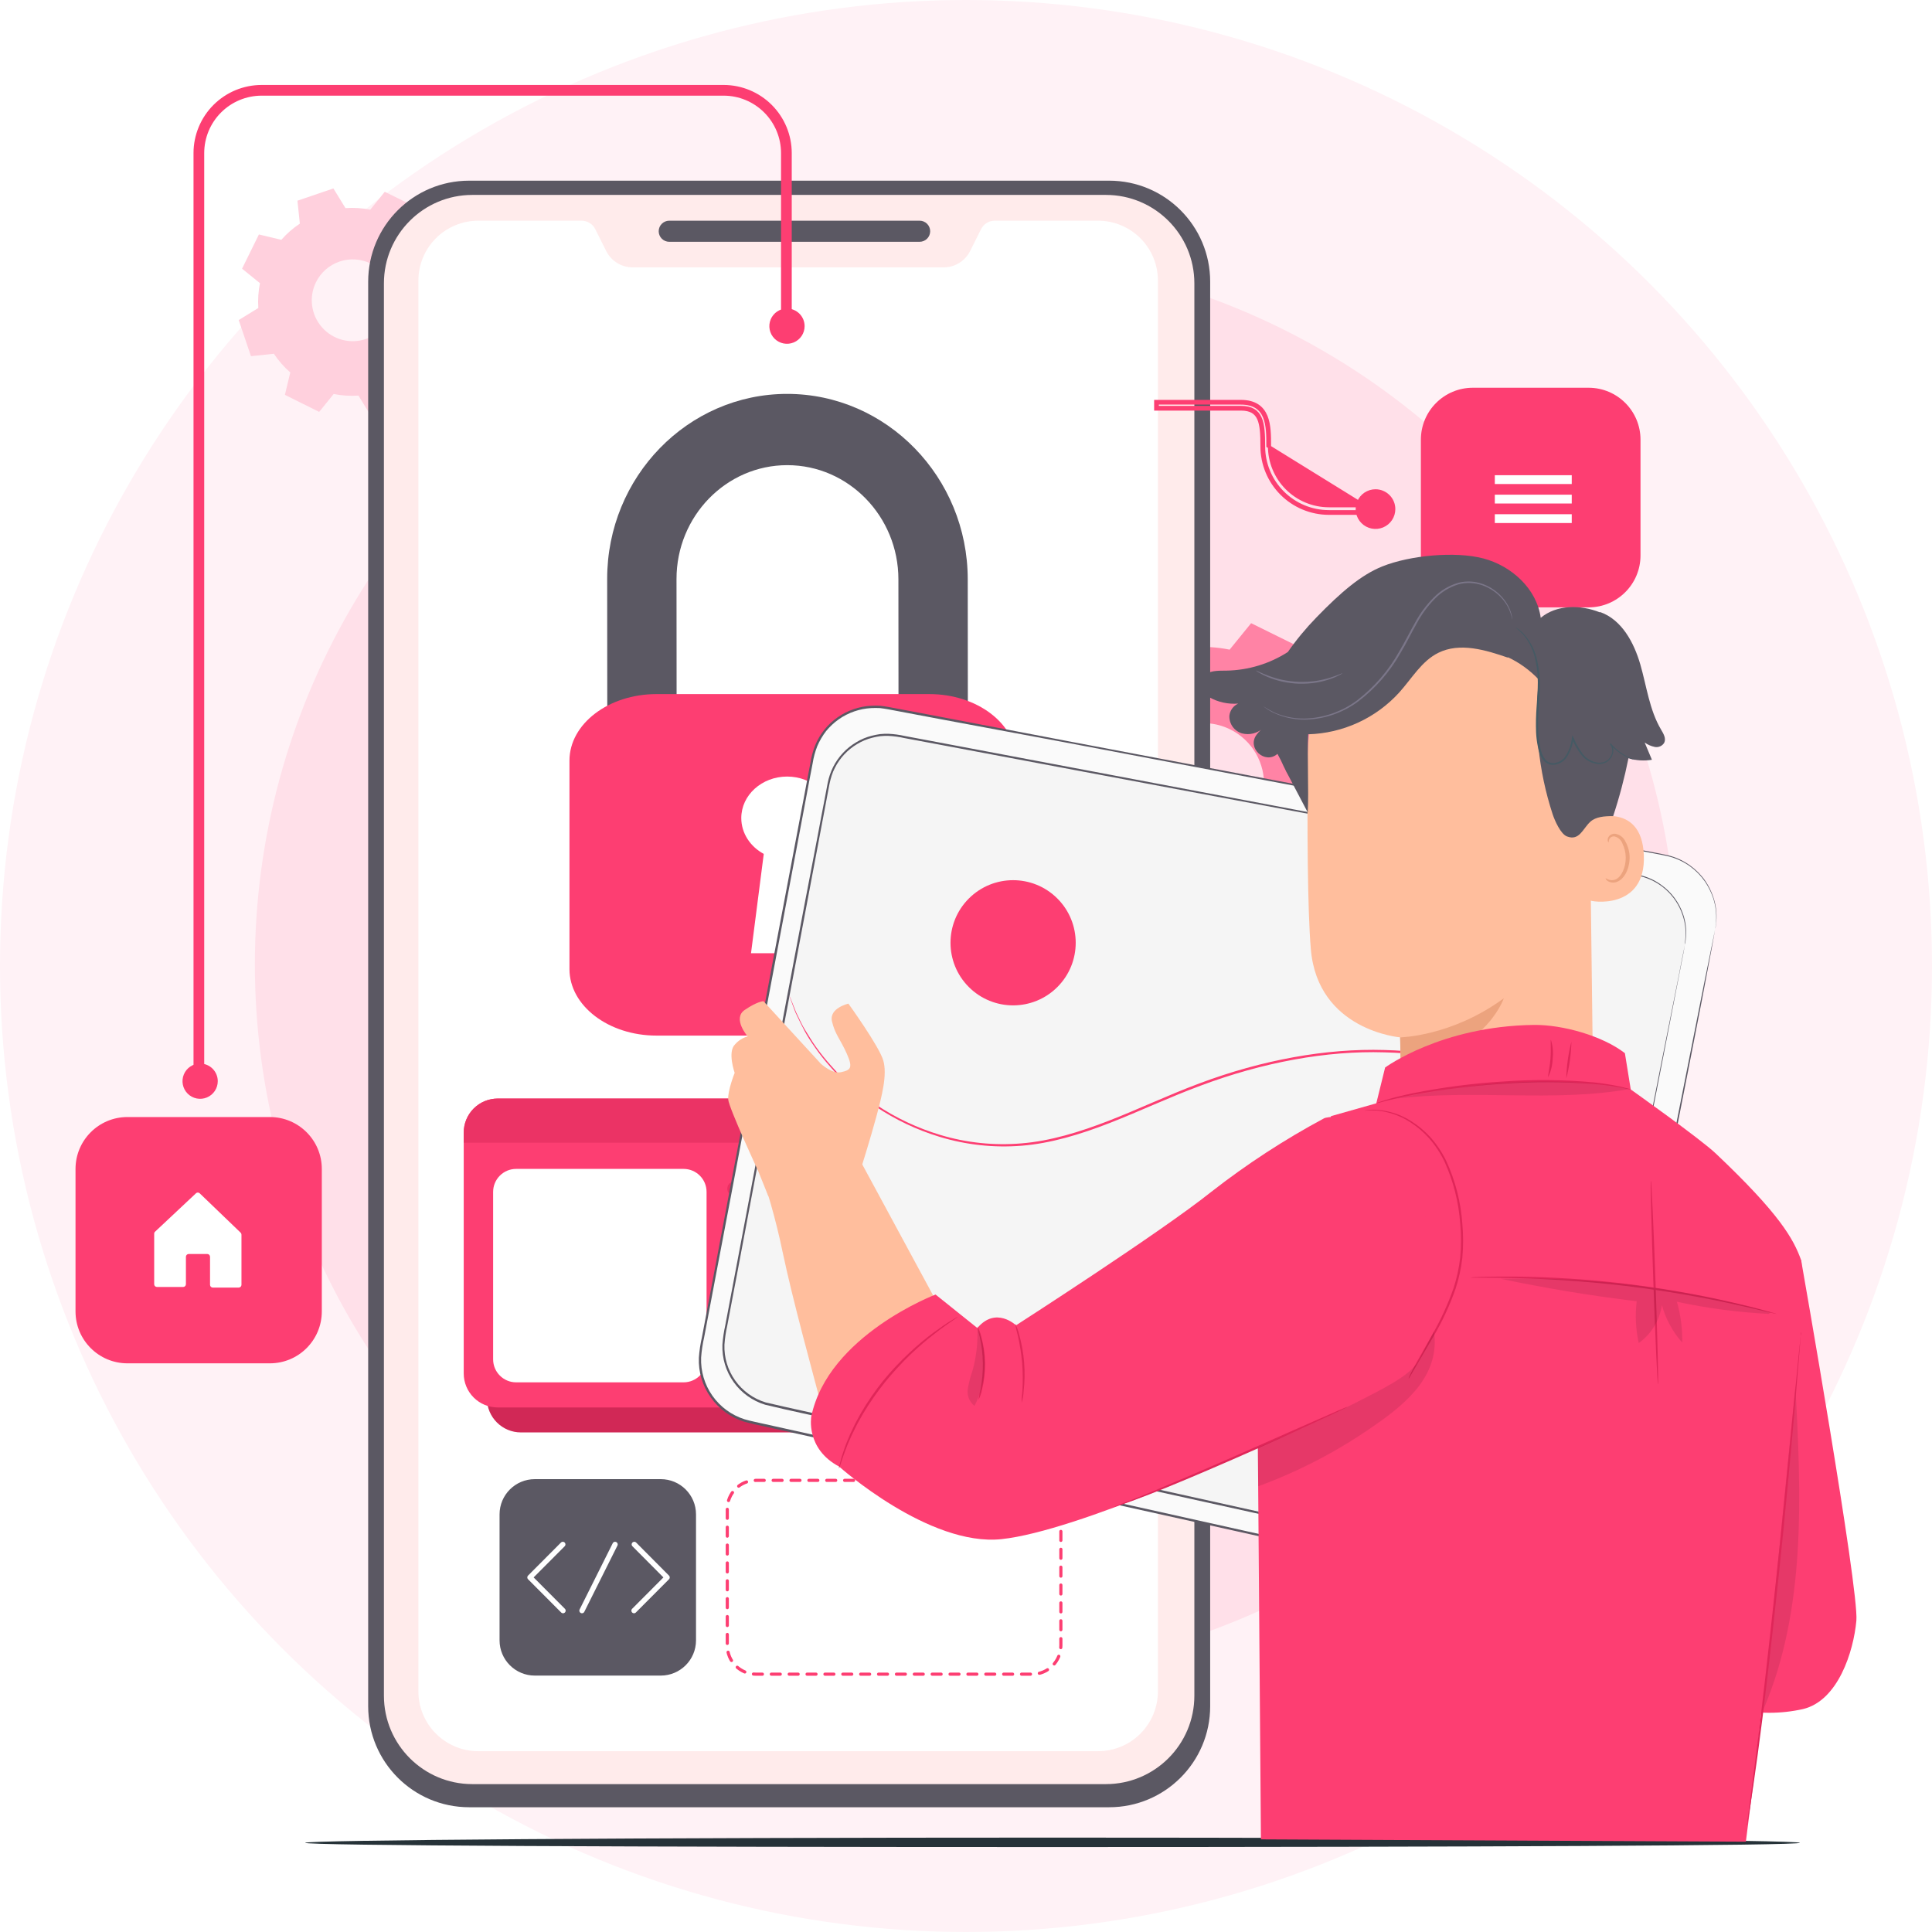 <svg width="614" height="614" viewBox="0 0 614 614" fill="none" xmlns="http://www.w3.org/2000/svg">
<circle cx="307" cy="307" r="307" fill="#FFF2F6"/>
<ellipse cx="307" cy="306.5" rx="226" ry="225.5" fill="#FFE0E9"/>
<path d="M361.273 329.202C361.905 327.272 362.791 325.435 363.907 323.738L361.189 318.835L368.11 312.642L372.691 315.907C374.499 314.986 376.421 314.313 378.407 313.903L379.949 308.51L389.223 309.028L390.148 314.562C392.073 315.194 393.906 316.079 395.598 317.196L400.515 314.478L406.694 321.399L403.443 325.98C404.361 327.783 405.035 329.701 405.447 331.682L410.841 333.237L410.308 342.512L404.788 343.437C404.151 345.36 403.265 347.192 402.154 348.886L404.872 353.804L397.951 359.982L393.37 356.732C391.563 357.652 389.64 358.326 387.654 358.735L386.113 364.129L376.838 363.597L375.914 358.063C373.985 357.433 372.148 356.553 370.45 355.443L365.546 358.161L359.354 351.24L362.618 346.659C361.698 344.852 361.024 342.929 360.615 340.943L355.221 339.402L355.739 330.127L361.273 329.202ZM373.112 335.339C373.001 337.306 373.476 339.261 374.477 340.958C375.478 342.655 376.959 344.017 378.734 344.871C380.509 345.726 382.498 346.036 384.448 345.761C386.399 345.486 388.224 344.638 389.693 343.326C391.162 342.013 392.209 340.295 392.702 338.387C393.194 336.48 393.11 334.469 392.46 332.61C391.81 330.75 390.623 329.125 389.049 327.94C387.476 326.755 385.586 326.063 383.619 325.952C382.312 325.876 381.004 326.059 379.768 326.49C378.532 326.921 377.393 327.592 376.417 328.464C375.441 329.336 374.646 330.392 374.079 331.572C373.512 332.752 373.183 334.032 373.112 335.339Z" fill="#E0E0E0"/>
<path d="M348.709 220.751C351.288 217.791 354.252 215.19 357.522 213.017L356.387 202.215L373.409 196.429L379.083 205.69C382.999 205.423 386.934 205.682 390.781 206.46L397.618 198.054L413.744 206.012L411.208 216.562C414.161 219.143 416.757 222.107 418.928 225.374L429.743 224.239L435.515 241.261L426.255 246.949C426.526 250.86 426.272 254.79 425.498 258.634L433.904 265.471L425.961 281.596L415.397 279.06C412.818 282.02 409.854 284.621 406.585 286.794L407.72 297.596L390.711 303.382L385.023 294.121C381.112 294.381 377.183 294.122 373.339 293.351L366.502 301.757L350.377 293.799L352.898 283.249C349.949 280.664 347.354 277.701 345.179 274.437L334.377 275.572L328.591 258.55L337.852 252.862C337.587 248.95 337.842 245.022 338.608 241.177L330.202 234.34L338.146 218.215L348.709 220.751ZM365.143 240.575C363.458 243.995 362.825 247.837 363.324 251.617C363.823 255.397 365.432 258.943 367.946 261.809C370.461 264.675 373.769 266.73 377.452 267.716C381.134 268.702 385.027 268.574 388.636 267.347C392.246 266.121 395.412 263.852 397.732 260.827C400.053 257.803 401.424 254.158 401.673 250.353C401.922 246.549 401.038 242.756 399.131 239.455C397.225 236.153 394.383 233.491 390.964 231.805C388.693 230.682 386.223 230.019 383.696 229.853C381.168 229.687 378.633 230.02 376.234 230.835C373.836 231.649 371.622 232.929 369.719 234.6C367.816 236.272 366.261 238.302 365.143 240.575Z" fill="#FF83A5"/>
<path d="M89.355 76.278C91.093 74.283 93.091 72.53 95.295 71.066L94.525 63.781L105.957 59.886L109.795 66.135C112.431 65.947 115.079 66.116 117.669 66.639L122.278 60.951L133.15 66.303L131.455 73.434C133.49 75.164 135.281 77.162 136.779 79.374L144.064 78.604L147.959 90.078L141.71 93.917C141.893 96.557 141.719 99.21 141.192 101.804L146.894 106.414L141.528 117.285L134.411 115.576C132.667 117.565 130.67 119.317 128.471 120.788L129.227 128.073L117.753 131.968L113.928 125.719C111.288 125.901 108.636 125.731 106.041 125.215L101.431 130.903L90.546 125.481L92.255 118.364C90.256 116.63 88.502 114.632 87.043 112.424L79.758 113.194L75.863 101.72L82.098 97.881C81.922 95.241 82.096 92.589 82.616 89.994L76.928 85.385L82.28 74.513L89.411 76.222L89.355 76.278ZM100.423 89.686C99.286 91.992 98.859 94.583 99.195 97.132C99.531 99.682 100.616 102.074 102.311 104.007C104.007 105.939 106.237 107.326 108.721 107.991C111.205 108.657 113.83 108.571 116.264 107.744C118.699 106.917 120.834 105.387 122.399 103.348C123.965 101.308 124.89 98.85 125.058 96.284C125.227 93.718 124.63 91.16 123.345 88.933C122.06 86.707 120.143 84.911 117.837 83.773C116.306 83.018 114.64 82.571 112.936 82.459C111.232 82.348 109.522 82.573 107.905 83.122C106.288 83.671 104.795 84.533 103.511 85.659C102.227 86.785 101.178 88.154 100.423 89.686Z" fill="#FFD0DD"/>
<path d="M571.999 585.659C571.999 584.766 465.663 584 334.52 584C203.378 584 96.999 584.766 96.999 585.659C96.999 586.553 203.301 587 334.478 587C465.656 587 571.999 586.553 571.999 585.659Z" fill="#263238"/>
<path d="M352.504 57.42H149.105C131.379 57.42 117.009 71.79 117.009 89.516V542.257C117.009 559.983 131.379 574.353 149.105 574.353H352.504C370.23 574.353 384.6 559.983 384.6 542.257V89.516C384.6 71.79 370.23 57.42 352.504 57.42Z" fill="#5B5863"/>
<path d="M351.463 61.946H150.123C134.597 61.946 122.011 74.532 122.011 90.058V538.89C122.011 554.416 134.597 567.002 150.123 567.002H351.463C366.989 567.002 379.575 554.416 379.575 538.89V90.058C379.575 74.532 366.989 61.946 351.463 61.946Z" fill="#FFEBEB"/>
<path d="M367.997 89.171V537.492C367.999 539.994 367.507 542.471 366.551 544.783C365.594 547.095 364.191 549.195 362.422 550.964C360.653 552.734 358.553 554.136 356.241 555.093C353.929 556.049 351.451 556.541 348.95 556.539H152.014C149.514 556.541 147.037 556.05 144.726 555.094C142.416 554.139 140.316 552.737 138.547 550.97C136.778 549.202 135.375 547.104 134.417 544.793C133.46 542.483 132.967 540.007 132.967 537.507V89.171C132.967 86.67 133.46 84.194 134.417 81.884C135.375 79.574 136.778 77.475 138.547 75.708C140.316 73.94 142.416 72.539 144.726 71.583C147.037 70.627 149.514 70.137 152.014 70.139H184.847C185.742 70.137 186.621 70.385 187.383 70.855C188.145 71.325 188.761 71.998 189.161 72.8L192.649 79.76C193.427 81.331 194.63 82.652 196.12 83.574C197.611 84.496 199.33 84.982 201.083 84.977H299.881C301.634 84.982 303.353 84.496 304.844 83.574C306.334 82.652 307.537 81.331 308.315 79.76L311.802 72.8C312.203 71.998 312.819 71.325 313.581 70.855C314.343 70.385 315.221 70.137 316.117 70.139H348.95C351.45 70.137 353.927 70.627 356.237 71.583C358.548 72.539 360.648 73.94 362.417 75.708C364.186 77.475 365.589 79.574 366.546 81.884C367.504 84.194 367.997 86.67 367.997 89.171Z" fill="white"/>
<g filter="url(#filter0_d)">
<path d="M196.229 228.548C194.233 226.497 192.997 223.666 192.995 220.538L192.962 180C192.937 147.541 218.619 121.155 250.211 121.182C281.804 121.208 307.529 147.643 307.554 180.109L307.587 220.634C307.592 226.888 302.663 231.954 296.578 231.949C290.492 231.943 285.555 226.869 285.55 220.615L285.518 180.09C285.502 160.112 269.672 143.846 250.229 143.829C230.788 143.813 214.984 160.048 214.999 180.018L215.032 220.556C215.037 226.81 210.108 231.876 204.022 231.87C200.98 231.868 198.224 230.598 196.229 228.548Z" fill="#5B5863"/>
<path d="M208.646 325.118C193.389 325.118 180.978 315.634 180.978 303.975V237.726C180.978 226.067 193.389 216.583 208.646 216.583H295.338C310.594 216.583 323.006 226.067 323.006 237.726V303.975C323.006 315.634 310.594 325.118 295.338 325.118H208.646Z" fill="#FD3E72"/>
<path d="M308.43 243.284C308.43 236.832 300.848 231.553 291.58 231.553H212.385C203.117 231.553 195.535 236.832 195.535 243.284V298.417C195.535 304.869 203.117 310.148 212.385 310.148H291.58C300.848 310.148 308.43 304.869 308.43 298.417V243.284Z" fill="#FD3E72"/>
<path d="M264.719 255.981C264.719 248.698 258.196 242.794 250.151 242.794C242.106 242.794 235.584 248.698 235.584 255.981C235.584 260.805 238.456 265.075 242.728 267.374L238.676 298.934H250.51H262.343L258.254 267C262.152 264.634 264.719 260.548 264.719 255.981Z" fill="white"/>
</g>
<path d="M292.261 76.844H212.691C211.801 76.844 210.949 76.49 210.32 75.862C209.691 75.233 209.338 74.38 209.338 73.491C209.338 72.602 209.691 71.749 210.32 71.121C210.949 70.492 211.801 70.139 212.691 70.139H292.261C292.702 70.139 293.138 70.225 293.544 70.394C293.951 70.562 294.321 70.809 294.632 71.121C294.943 71.432 295.19 71.801 295.359 72.208C295.527 72.615 295.614 73.051 295.614 73.491C295.614 73.931 295.527 74.367 295.359 74.774C295.19 75.181 294.943 75.55 294.632 75.862C294.321 76.173 293.951 76.42 293.544 76.588C293.138 76.757 292.702 76.844 292.261 76.844Z" fill="#5B5863"/>
<path d="M328.07 470.47H240.216C235.201 470.47 231.136 474.535 231.136 479.55V522.981C231.136 527.996 235.201 532.061 240.216 532.061H328.07C333.085 532.061 337.15 527.996 337.15 522.981V479.55C337.15 474.535 333.085 470.47 328.07 470.47Z" stroke="#FD3E72" stroke-linecap="round" stroke-linejoin="round" stroke-dasharray="2.84 2.84"/>
<path d="M346.989 357.066H165.568C159.59 357.066 154.744 361.912 154.744 367.89V444.409C154.744 450.387 159.59 455.233 165.568 455.233H346.989C352.967 455.233 357.813 450.387 357.813 444.409V367.89C357.813 361.912 352.967 357.066 346.989 357.066Z" fill="#D12856"/>
<path d="M349.645 359.937V436.501C349.645 437.92 349.365 439.325 348.822 440.635C348.278 441.946 347.482 443.136 346.478 444.139C345.474 445.141 344.282 445.936 342.971 446.478C341.66 447.019 340.255 447.297 338.836 447.295H158.181C156.763 447.297 155.357 447.019 154.046 446.478C152.735 445.936 151.543 445.141 150.539 444.139C149.535 443.136 148.739 441.946 148.196 440.635C147.652 439.325 147.373 437.92 147.373 436.501V359.937C147.373 357.07 148.511 354.321 150.538 352.294C152.565 350.267 155.315 349.128 158.181 349.128H338.836C341.702 349.128 344.452 350.267 346.479 352.294C348.506 354.321 349.645 357.07 349.645 359.937Z" fill="#FD3E72"/>
<path d="M217.244 371.484H164.026C159.991 371.484 156.72 374.755 156.72 378.79V432.008C156.72 436.043 159.991 439.314 164.026 439.314H217.244C221.279 439.314 224.55 436.043 224.55 432.008V378.79C224.55 374.755 221.279 371.484 217.244 371.484Z" fill="white"/>
<path d="M280.326 380.069H233.452C232.838 380.069 232.249 379.825 231.815 379.391C231.381 378.957 231.137 378.368 231.137 377.754C231.141 377.143 231.387 376.558 231.821 376.127C232.254 375.696 232.841 375.454 233.452 375.454H280.326C280.936 375.454 281.521 375.696 281.952 376.128C282.384 376.559 282.626 377.144 282.626 377.754C282.628 378.057 282.57 378.358 282.455 378.639C282.341 378.92 282.171 379.175 281.958 379.39C281.744 379.606 281.49 379.776 281.21 379.893C280.93 380.009 280.629 380.069 280.326 380.069Z" fill="#EB2F62"/>
<path d="M258.96 389.283H233.403C232.789 389.283 232.2 389.039 231.766 388.605C231.332 388.17 231.088 387.582 231.088 386.968C231.088 386.664 231.148 386.364 231.264 386.084C231.381 385.804 231.552 385.55 231.767 385.336C231.982 385.122 232.237 384.953 232.518 384.838C232.799 384.724 233.1 384.666 233.403 384.668H258.96C259.263 384.666 259.564 384.724 259.844 384.838C260.125 384.953 260.38 385.122 260.596 385.336C260.811 385.55 260.982 385.804 261.098 386.084C261.215 386.364 261.275 386.664 261.275 386.968C261.275 387.582 261.031 388.17 260.597 388.605C260.162 389.039 259.574 389.283 258.96 389.283Z" fill="#EB2F62"/>
<path d="M337.39 389.283H268.357C267.743 389.283 267.154 389.039 266.72 388.605C266.286 388.17 266.042 387.582 266.042 386.968C266.042 386.664 266.102 386.364 266.218 386.084C266.335 385.804 266.506 385.55 266.721 385.336C266.936 385.122 267.191 384.953 267.472 384.838C267.753 384.724 268.054 384.666 268.357 384.668H337.39C337.692 384.666 337.992 384.724 338.272 384.839C338.552 384.953 338.806 385.123 339.02 385.337C339.234 385.551 339.404 385.805 339.519 386.085C339.633 386.365 339.692 386.665 339.69 386.968C339.692 387.271 339.634 387.572 339.519 387.852C339.404 388.133 339.235 388.389 339.021 388.604C338.808 388.819 338.553 388.99 338.273 389.106C337.993 389.223 337.693 389.283 337.39 389.283Z" fill="#EB2F62"/>
<path d="M272.93 398.499H233.452C232.838 398.499 232.249 398.255 231.815 397.82C231.381 397.386 231.137 396.797 231.137 396.183C231.137 395.88 231.197 395.58 231.314 395.3C231.43 395.02 231.601 394.765 231.816 394.552C232.031 394.338 232.287 394.169 232.567 394.054C232.848 393.939 233.149 393.881 233.452 393.883H272.93C273.54 393.883 274.125 394.126 274.556 394.557C274.987 394.988 275.23 395.573 275.23 396.183C275.23 396.795 274.988 397.381 274.557 397.815C274.126 398.249 273.541 398.495 272.93 398.499Z" fill="#EB2F62"/>
<path d="M306.428 398.499H281.623C281.019 398.483 280.446 398.232 280.024 397.8C279.603 397.367 279.368 396.787 279.368 396.183C279.368 395.88 279.428 395.58 279.544 395.3C279.661 395.02 279.832 394.765 280.047 394.552C280.262 394.338 280.517 394.169 280.798 394.054C281.079 393.939 281.38 393.881 281.683 393.883H306.428C306.731 393.881 307.032 393.939 307.312 394.054C307.593 394.169 307.849 394.338 308.064 394.552C308.279 394.765 308.45 395.02 308.566 395.3C308.683 395.58 308.743 395.88 308.743 396.183C308.743 396.797 308.499 397.386 308.065 397.82C307.631 398.255 307.042 398.499 306.428 398.499Z" fill="#EB2F62"/>
<path d="M337.391 398.499H314.541C313.927 398.499 313.338 398.255 312.904 397.82C312.47 397.386 312.226 396.797 312.226 396.183C312.226 395.88 312.286 395.58 312.402 395.3C312.519 395.02 312.689 394.765 312.905 394.552C313.12 394.338 313.375 394.169 313.656 394.054C313.937 393.939 314.237 393.881 314.541 393.883H337.391C337.694 393.881 337.994 393.94 338.274 394.054C338.554 394.169 338.808 394.339 339.022 394.553C339.236 394.767 339.406 395.021 339.52 395.301C339.635 395.581 339.693 395.881 339.691 396.183C339.693 396.487 339.635 396.787 339.521 397.068C339.406 397.349 339.237 397.604 339.023 397.82C338.809 398.035 338.555 398.206 338.275 398.322C337.995 398.439 337.695 398.499 337.391 398.499Z" fill="#EB2F62"/>
<path d="M337.392 407.758H233.452C232.838 407.758 232.249 407.514 231.815 407.08C231.381 406.646 231.137 406.057 231.137 405.443C231.137 405.14 231.197 404.84 231.314 404.56C231.43 404.279 231.601 404.025 231.816 403.811C232.031 403.598 232.287 403.429 232.567 403.314C232.848 403.199 233.149 403.141 233.452 403.143H337.392C337.695 403.141 337.995 403.199 338.275 403.314C338.555 403.429 338.809 403.598 339.023 403.812C339.237 404.026 339.406 404.281 339.521 404.561C339.636 404.841 339.694 405.141 339.692 405.443C339.694 405.747 339.636 406.047 339.521 406.328C339.407 406.609 339.238 406.864 339.024 407.079C338.81 407.295 338.556 407.465 338.276 407.582C337.996 407.698 337.695 407.758 337.392 407.758Z" fill="#EB2F62"/>
<path d="M290.654 416.929H233.452C232.838 416.929 232.249 416.685 231.815 416.251C231.381 415.817 231.137 415.228 231.137 414.614C231.137 414 231.381 413.411 231.815 412.977C232.249 412.543 232.838 412.299 233.452 412.299H290.654C291.268 412.299 291.857 412.543 292.291 412.977C292.725 413.411 292.969 414 292.969 414.614C292.969 415.228 292.725 415.817 292.291 416.251C291.857 416.685 291.268 416.929 290.654 416.929Z" fill="#EB2F62"/>
<path d="M337.391 416.929H299.808C299.194 416.929 298.606 416.685 298.171 416.251C297.737 415.817 297.493 415.228 297.493 414.614C297.493 414 297.737 413.411 298.171 412.977C298.606 412.543 299.194 412.299 299.808 412.299H337.391C337.695 412.299 337.995 412.359 338.275 412.475C338.555 412.592 338.809 412.763 339.023 412.978C339.237 413.193 339.406 413.448 339.521 413.729C339.636 414.01 339.694 414.311 339.692 414.614C339.694 414.917 339.636 415.218 339.521 415.499C339.406 415.78 339.237 416.035 339.023 416.25C338.809 416.465 338.555 416.636 338.275 416.753C337.995 416.869 337.695 416.929 337.391 416.929Z" fill="#EB2F62"/>
<path d="M267.067 426.13H233.452C233.149 426.132 232.848 426.074 232.567 425.959C232.287 425.845 232.031 425.676 231.816 425.462C231.601 425.248 231.43 424.994 231.314 424.714C231.197 424.434 231.137 424.133 231.137 423.83C231.137 423.526 231.197 423.225 231.313 422.944C231.43 422.663 231.6 422.408 231.815 422.193C232.03 421.978 232.285 421.807 232.566 421.691C232.847 421.575 233.148 421.515 233.452 421.515H267.067C267.678 421.519 268.263 421.765 268.694 422.198C269.125 422.632 269.367 423.219 269.367 423.83C269.367 424.44 269.124 425.025 268.693 425.456C268.262 425.888 267.677 426.13 267.067 426.13Z" fill="#EB2F62"/>
<path d="M309.76 426.13H276.161C275.858 426.132 275.557 426.074 275.276 425.959C274.995 425.845 274.74 425.676 274.525 425.462C274.31 425.248 274.139 424.994 274.022 424.714C273.906 424.434 273.846 424.133 273.846 423.83C273.846 423.526 273.906 423.225 274.022 422.944C274.138 422.663 274.309 422.408 274.524 422.193C274.739 421.978 274.994 421.807 275.275 421.691C275.556 421.575 275.857 421.515 276.161 421.515H309.76C310.064 421.515 310.365 421.575 310.646 421.691C310.927 421.807 311.182 421.978 311.397 422.193C311.612 422.408 311.783 422.663 311.899 422.944C312.016 423.225 312.075 423.526 312.075 423.83C312.075 424.133 312.015 424.434 311.899 424.714C311.782 424.994 311.612 425.248 311.396 425.462C311.181 425.676 310.926 425.845 310.645 425.959C310.364 426.074 310.064 426.132 309.76 426.13Z" fill="#EB2F62"/>
<path d="M337.39 426.13H317.846C317.543 426.132 317.242 426.074 316.961 425.959C316.681 425.845 316.425 425.676 316.21 425.462C315.995 425.248 315.824 424.994 315.708 424.714C315.591 424.434 315.531 424.133 315.531 423.83C315.531 423.526 315.591 423.225 315.707 422.944C315.824 422.663 315.994 422.408 316.209 422.193C316.424 421.978 316.679 421.807 316.96 421.691C317.241 421.575 317.542 421.515 317.846 421.515H337.39C337.693 421.515 337.993 421.575 338.273 421.691C338.553 421.808 338.807 421.979 339.021 422.194C339.235 422.409 339.404 422.664 339.519 422.945C339.634 423.226 339.692 423.527 339.69 423.83C339.692 424.133 339.633 424.433 339.519 424.713C339.404 424.993 339.234 425.247 339.02 425.461C338.806 425.675 338.552 425.844 338.272 425.959C337.992 426.074 337.692 426.132 337.39 426.13Z" fill="#EB2F62"/>
<path d="M280.326 435.343H233.452C233.149 435.345 232.848 435.287 232.567 435.172C232.287 435.058 232.031 434.889 231.816 434.675C231.601 434.461 231.43 434.207 231.314 433.927C231.197 433.647 231.137 433.346 231.137 433.043C231.137 432.429 231.381 431.84 231.815 431.406C232.249 430.972 232.838 430.728 233.452 430.728H280.326C280.629 430.728 280.93 430.788 281.21 430.905C281.49 431.021 281.744 431.192 281.958 431.407C282.171 431.622 282.341 431.878 282.455 432.158C282.57 432.439 282.628 432.74 282.626 433.043C282.628 433.346 282.57 433.646 282.455 433.926C282.34 434.206 282.171 434.46 281.957 434.674C281.743 434.888 281.488 435.057 281.208 435.172C280.929 435.287 280.629 435.345 280.326 435.343Z" fill="#EB2F62"/>
<path d="M337.389 380.069H290.516C289.902 380.069 289.313 379.825 288.879 379.391C288.445 378.957 288.201 378.368 288.201 377.754C288.205 377.143 288.45 376.558 288.884 376.127C289.318 375.696 289.904 375.454 290.516 375.454H337.389C337.999 375.454 338.584 375.696 339.016 376.128C339.447 376.559 339.689 377.144 339.689 377.754C339.691 378.057 339.633 378.358 339.519 378.639C339.404 378.92 339.235 379.175 339.021 379.39C338.807 379.606 338.553 379.776 338.273 379.893C337.993 380.009 337.693 380.069 337.389 380.069Z" fill="#EB2F62"/>
<path d="M349.645 359.937V363.154H147.373V359.937C147.373 357.07 148.511 354.321 150.538 352.294C152.565 350.267 155.315 349.128 158.181 349.128H338.836C341.702 349.128 344.452 350.267 346.479 352.294C348.506 354.321 349.645 357.07 349.645 359.937Z" fill="#EB3365"/>
<path d="M311.52 356.392C311.547 356.737 311.502 357.083 311.389 357.41C311.275 357.737 311.095 358.037 310.86 358.291C310.625 358.545 310.34 358.748 310.023 358.886C309.706 359.025 309.363 359.096 309.017 359.096C308.671 359.096 308.329 359.025 308.012 358.886C307.695 358.748 307.41 358.545 307.175 358.291C306.94 358.037 306.76 357.737 306.646 357.41C306.532 357.083 306.487 356.737 306.514 356.392C306.563 355.761 306.848 355.173 307.312 354.743C307.776 354.314 308.385 354.075 309.017 354.075C309.65 354.075 310.258 354.314 310.722 354.743C311.186 355.173 311.471 355.761 311.52 356.392Z" fill="white"/>
<path d="M324.345 356.39C324.348 356.887 324.203 357.374 323.929 357.789C323.655 358.204 323.264 358.528 322.805 358.72C322.347 358.913 321.842 358.964 321.354 358.869C320.866 358.774 320.417 358.536 320.064 358.186C319.712 357.835 319.471 357.388 319.373 356.9C319.275 356.413 319.324 355.907 319.513 355.448C319.703 354.988 320.025 354.595 320.438 354.319C320.851 354.042 321.337 353.895 321.834 353.895C322.497 353.895 323.134 354.157 323.604 354.624C324.075 355.092 324.341 355.727 324.345 356.39Z" fill="white"/>
<path d="M337.151 356.39C337.154 356.888 337.009 357.375 336.734 357.79C336.459 358.206 336.067 358.53 335.608 358.722C335.149 358.913 334.643 358.964 334.154 358.868C333.666 358.772 333.217 358.532 332.865 358.18C332.513 357.828 332.274 357.38 332.177 356.891C332.081 356.403 332.132 355.897 332.324 355.437C332.516 354.978 332.84 354.586 333.255 354.311C333.67 354.037 334.158 353.892 334.655 353.895C335.317 353.895 335.952 354.157 336.42 354.625C336.888 355.093 337.151 355.728 337.151 356.39Z" fill="white"/>
<path d="M209.996 470.53H169.963C164.026 470.53 159.214 475.342 159.214 481.279V521.312C159.214 527.248 164.026 532.061 169.963 532.061H209.996C215.933 532.061 220.745 527.248 220.745 521.312V481.279C220.745 475.342 215.933 470.53 209.996 470.53Z" fill="#5B5863" stroke="#5B5863" stroke-width="0.9" stroke-miterlimit="10"/>
<path d="M178.866 490.822L168.414 501.31L178.937 511.869" stroke="white" stroke-width="1.67" stroke-linecap="round" stroke-linejoin="round"/>
<path d="M201.579 490.822L212.014 501.31L201.491 511.869" stroke="white" stroke-width="1.67" stroke-linecap="round" stroke-linejoin="round"/>
<path d="M195.476 490.822L184.952 511.869" stroke="white" stroke-width="1.67" stroke-linecap="round" stroke-linejoin="round"/>
<path d="M443.444 161.796C443.444 163.043 443.074 164.262 442.381 165.298C441.689 166.335 440.704 167.143 439.552 167.62C438.4 168.097 437.133 168.222 435.91 167.979C434.687 167.736 433.563 167.135 432.682 166.254C431.8 165.372 431.199 164.249 430.956 163.026C430.713 161.803 430.838 160.535 431.315 159.383C431.792 158.231 432.6 157.246 433.637 156.554C434.674 155.861 435.893 155.491 437.139 155.491C438.812 155.491 440.415 156.155 441.597 157.338C442.78 158.52 443.444 160.124 443.444 161.796Z" fill="#FD3E72"/>
<path d="M434.939 163.122H435.439V162.622V161.221V160.721H434.939H422.331C419.846 160.715 417.386 160.22 415.092 159.264C412.798 158.307 410.714 156.908 408.961 155.146C407.208 153.384 405.82 151.294 404.875 148.995C403.93 146.696 403.447 144.234 403.454 141.748V141.747V141.682C403.454 138.528 403.454 135.032 402.34 132.325C401.771 130.945 400.905 129.747 399.59 128.901C398.278 128.056 396.562 127.587 394.338 127.587H367.79H367.29V128.087V129.488V129.988H367.79H394.352C395.973 129.988 397.168 130.281 398.061 130.796C398.946 131.307 399.573 132.059 400.02 133.055C400.933 135.09 401.067 138.066 401.067 141.845V141.845C401.071 147.484 403.312 152.892 407.298 156.881C411.284 160.87 416.69 163.114 422.329 163.122H422.33H434.939ZM394.338 128.087C402.954 128.087 402.954 135.344 402.954 141.747L434.439 161.221H434.939V161.721V162.122V162.622H434.439H422.33C416.823 162.614 411.544 160.422 407.652 156.527C403.759 152.632 401.571 147.352 401.567 141.845C401.567 134.335 401.063 129.488 394.352 129.488H368.29H367.79V128.988V128.587V128.087H368.29H394.338Z" fill="#FD3E72" stroke="#FD3E72"/>
<path d="M85.77 355H40.504C31.389 355 24 362.389 24 371.504V416.77C24 425.885 31.389 433.274 40.504 433.274H85.77C94.885 433.274 102.274 425.885 102.274 416.77V371.504C102.274 362.389 94.885 355 85.77 355Z" fill="#FD3E72"/>
<path d="M49.925 409.006H58.205C58.436 409.006 58.659 408.915 58.824 408.752C58.989 408.59 59.084 408.369 59.087 408.137V399.409C59.087 399.175 59.18 398.95 59.346 398.785C59.511 398.619 59.736 398.526 59.97 398.526H65.868C66.102 398.526 66.327 398.619 66.492 398.785C66.658 398.95 66.751 399.175 66.751 399.409V408.319C66.751 408.553 66.844 408.778 67.009 408.943C67.175 409.109 67.399 409.202 67.633 409.202H75.857C76.091 409.202 76.316 409.109 76.481 408.943C76.647 408.778 76.74 408.553 76.74 408.319V392.39C76.741 392.27 76.718 392.151 76.672 392.041C76.626 391.93 76.559 391.83 76.474 391.745L63.472 379.248C63.312 379.089 63.096 379 62.87 379C62.644 379 62.428 379.089 62.268 379.248L49.28 391.437C49.19 391.518 49.118 391.617 49.07 391.729C49.021 391.84 48.998 391.96 49 392.082V408.151C49.004 408.268 49.031 408.384 49.079 408.49C49.128 408.597 49.197 408.693 49.283 408.772C49.369 408.852 49.471 408.913 49.581 408.954C49.691 408.994 49.808 409.011 49.925 409.006Z" fill="white"/>
<path d="M504.86 123.227H468.069C458.954 123.227 451.565 130.616 451.565 139.731V176.521C451.565 185.636 458.954 193.025 468.069 193.025H504.86C513.974 193.025 521.363 185.636 521.363 176.521V139.731C521.363 130.616 513.974 123.227 504.86 123.227Z" fill="#FD3E72"/>
<path d="M499.507 151.023H475.06V153.825H499.507V151.023Z" fill="white"/>
<path d="M499.507 157.215H475.06V160.017H499.507V157.215Z" fill="white"/>
<path d="M499.507 163.421H475.06V166.223H499.507V163.421Z" fill="white"/>
<path d="M69.208 343.604C69.208 344.712 68.879 345.796 68.264 346.717C67.648 347.639 66.773 348.357 65.749 348.781C64.725 349.206 63.598 349.317 62.511 349.1C61.424 348.884 60.425 348.35 59.641 347.567C58.858 346.783 58.324 345.784 58.108 344.697C57.891 343.61 58.002 342.483 58.427 341.459C58.851 340.435 59.569 339.56 60.491 338.944C61.412 338.329 62.496 338 63.604 338C64.34 338 65.069 338.145 65.749 338.427C66.428 338.708 67.046 339.121 67.567 339.641C68.087 340.162 68.5 340.78 68.781 341.459C69.063 342.139 69.208 342.868 69.208 343.604Z" fill="#FD3E72"/>
<path d="M255.71 103.654C255.71 104.762 255.381 105.846 254.765 106.767C254.149 107.689 253.274 108.407 252.25 108.831C251.226 109.256 250.099 109.367 249.012 109.15C247.925 108.934 246.927 108.4 246.143 107.617C245.359 106.833 244.826 105.834 244.609 104.747C244.393 103.66 244.504 102.533 244.928 101.509C245.352 100.486 246.071 99.61 246.992 98.995C247.914 98.379 248.997 98.05 250.106 98.05C250.842 98.05 251.57 98.195 252.25 98.477C252.93 98.758 253.548 99.171 254.068 99.691C254.589 100.212 255.001 100.83 255.283 101.509C255.565 102.189 255.71 102.918 255.71 103.654Z" fill="#FD3E72"/>
<path d="M63.901 341H64.401V340.5V48.637C64.408 43.67 66.385 38.909 69.897 35.397C73.409 31.885 78.17 29.908 83.137 29.901H229.984C234.951 29.908 239.712 31.885 243.224 35.397C246.737 38.909 248.713 43.67 248.72 48.638V101.553V102.053H249.22H250.621H251.121V101.553V48.637V48.636C251.114 43.033 248.884 37.661 244.922 33.699C240.96 29.737 235.588 27.508 229.985 27.5H229.984L83.137 27.5L83.136 27.5C77.533 27.508 72.161 29.737 68.199 33.699C64.237 37.661 62.008 43.033 62 48.636V48.637V340.5V341H62.5H63.901Z" fill="#FD3E72" stroke="#FD3E72"/>
<path d="M545.093 295.396L506.678 490.416C506.157 493.053 505.114 495.559 503.611 497.787C502.108 500.015 500.174 501.92 497.923 503.39C495.673 504.86 493.151 505.865 490.507 506.346C487.862 506.827 485.148 506.774 482.524 506.191L238.218 451.916C233.112 450.778 228.65 447.699 225.774 443.33C222.898 438.961 221.834 433.645 222.807 428.506L258.21 240.967C259.212 235.725 262.253 231.094 266.666 228.092C271.079 225.089 276.503 223.961 281.747 224.954L529.08 271.747C531.687 272.243 534.171 273.248 536.388 274.706C538.606 276.165 540.513 278.046 542.001 280.244C543.489 282.441 544.528 284.911 545.059 287.512C545.59 290.112 545.601 292.791 545.093 295.396Z" fill="#FAFAFA"/>
<path d="M545.09 295.394C545.09 295.394 545.09 295.184 545.216 294.75C545.336 294.102 545.415 293.447 545.455 292.789C545.66 290.211 545.34 287.618 544.516 285.167C543.916 283.359 543.077 281.639 542.022 280.053C540.715 278.154 539.095 276.491 537.231 275.136C535.061 273.544 532.593 272.405 529.973 271.788C527.171 271.157 524.187 270.653 521.035 270.036L413.858 249.638L339.829 235.628L298.598 227.754L287.894 225.723L282.472 224.7C281.59 224.518 280.637 224.42 279.67 224.294C278.737 224.238 277.802 224.238 276.868 224.294C273.052 224.494 269.367 225.76 266.235 227.95C263.057 230.16 260.578 233.232 259.09 236.805C258.374 238.61 257.862 240.49 257.563 242.409C257.212 244.3 256.848 246.177 256.498 248.013C255.783 251.809 255.097 255.606 254.34 259.445C252.883 267.104 251.417 274.851 249.941 282.687C246.952 298.369 243.94 314.35 240.905 330.63C237.869 346.909 234.74 363.464 231.518 380.295L226.726 405.681C225.914 409.94 225.106 414.218 224.303 418.515L223.084 424.959C222.584 427.111 222.256 429.298 222.103 431.502C221.924 436.009 223.255 440.447 225.886 444.111C228.469 447.757 232.174 450.459 236.435 451.802C238.579 452.433 240.638 452.797 242.796 453.301L249.114 454.702L261.723 457.504L311.067 468.46L404.374 489.167L447.805 498.82L468.61 503.429L478.781 505.685C480.476 506.035 482.101 506.483 483.838 506.736C488.061 507.393 492.383 506.703 496.19 504.764C499.998 502.825 503.098 499.735 505.05 495.934C505.435 495.202 505.768 494.444 506.044 493.664L506.465 492.501L506.759 491.311C507.165 489.713 507.403 488.13 507.74 486.561C508.356 483.423 508.972 480.299 509.575 477.217C511.994 464.888 514.329 453.063 516.58 441.743C525.434 396.547 532.607 359.967 537.595 334.679C540.061 322.07 541.966 312.263 543.199 305.566C543.829 302.245 544.32 299.71 544.6 298C544.88 296.291 545.062 295.408 545.062 295.408C545.062 295.408 544.866 296.277 544.53 297.986C544.194 299.696 543.661 302.189 543.003 305.538C541.602 312.206 539.71 321.999 537.189 334.637C532.187 359.855 524.944 396.463 515.991 441.645C513.759 452.937 511.424 464.757 508.986 477.104C508.384 480.187 507.768 483.311 507.151 486.449C506.733 489.637 505.841 492.744 504.503 495.668C502.604 499.357 499.59 502.353 495.891 504.232C492.191 506.111 487.994 506.776 483.894 506.133C482.241 505.895 480.56 505.433 478.893 505.082L468.722 502.827L447.931 498.148L404.5 488.481L311.207 467.718L261.864 456.748L249.255 453.946L242.936 452.545C240.849 452.055 238.733 451.676 236.646 451.06C232.51 449.758 228.916 447.133 226.418 443.589C223.919 440.045 222.654 435.779 222.818 431.446C222.976 429.276 223.299 427.122 223.784 425.001L225.003 418.557C225.816 414.27 226.614 409.996 227.427 405.723C229.043 397.289 230.645 388.869 232.232 380.463C235.408 363.651 238.532 347.101 241.605 330.812C244.678 314.523 247.695 298.542 250.656 282.869C252.122 275.043 253.584 267.295 255.041 259.627L257.184 248.195C257.548 246.303 257.899 244.426 258.263 242.591C258.55 240.725 259.043 238.897 259.734 237.141C260.463 235.432 261.405 233.822 262.536 232.349C263.714 230.92 265.075 229.653 266.585 228.581C269.616 226.465 273.178 225.238 276.868 225.036C277.802 224.985 278.737 224.985 279.67 225.036C280.567 225.176 281.464 225.246 282.374 225.442L287.782 226.465L298.486 228.483L339.717 236.16L413.76 250.17L520.979 270.345C524.131 270.961 527.143 271.451 529.917 272.068C532.507 272.666 534.951 273.776 537.105 275.332C538.955 276.672 540.566 278.316 541.868 280.194C542.921 281.76 543.769 283.455 544.39 285.237C545.213 287.675 545.551 290.249 545.384 292.817C545.384 293.685 545.202 294.33 545.174 294.764L545.09 295.394Z" fill="#5B5863"/>
<path d="M535.466 300.257L499.474 482.906C498.988 485.374 498.014 487.72 496.608 489.806C495.201 491.892 493.392 493.675 491.286 495.051C489.181 496.427 486.821 497.368 484.346 497.818C481.871 498.268 479.331 498.219 476.876 497.672L244.688 446.424C239.905 445.359 235.723 442.476 233.027 438.384C230.332 434.293 229.333 429.313 230.243 424.498L263.363 248.882C264.294 243.964 267.14 239.616 271.275 236.795C275.409 233.973 280.495 232.909 285.415 233.835L520.419 278.065C522.87 278.522 525.207 279.46 527.293 280.826C529.379 282.191 531.174 283.957 532.573 286.021C533.973 288.085 534.949 290.406 535.445 292.849C535.942 295.293 535.949 297.811 535.466 300.257Z" fill="#F5F5F5"/>
<path d="M535.466 300.256C535.466 300.256 535.466 300.046 535.578 299.64C535.691 299.033 535.766 298.42 535.802 297.805C536.011 295.369 535.71 292.917 534.92 290.603C533.641 286.802 531.188 283.505 527.915 281.189C525.86 279.701 523.525 278.648 521.05 278.092C518.402 277.518 515.586 277.028 512.644 276.453L411.534 257.302L341.708 244.118L302.802 236.777L292.7 234.871L287.601 233.919C285.884 233.523 284.135 233.284 282.375 233.204C281.482 233.181 280.588 233.214 279.699 233.302C278.817 233.427 277.942 233.6 277.079 233.821C275.33 234.256 273.658 234.955 272.12 235.894C268.974 237.755 266.427 240.478 264.779 243.74C263.964 245.381 263.375 247.125 263.027 248.924L262.019 254.261C261.346 257.834 260.617 261.434 259.973 265.035C258.609 272.264 257.208 279.573 255.77 286.961C252.968 301.727 250.119 316.797 247.224 332.171C244.329 347.545 241.405 363.175 238.454 379.063C236.969 386.992 235.46 394.983 233.928 403.034C233.172 407.041 232.411 411.071 231.645 415.124C231.267 417.156 230.888 419.173 230.496 421.205C230.041 423.239 229.736 425.304 229.585 427.383C229.434 431.615 230.685 435.778 233.146 439.224C235.606 442.671 239.137 445.206 243.189 446.437C251.203 448.37 259.118 449.995 267.006 451.775L313.575 462.044L401.6 481.462L442.594 490.498L462.208 494.813L471.791 496.929L476.526 497.98C477.325 498.12 478.137 498.274 478.936 498.372C479.746 498.449 480.56 498.477 481.373 498.456C485.366 498.355 489.228 497.014 492.424 494.619C495.62 492.224 497.991 488.894 499.208 485.091C499.643 483.591 499.923 482.092 500.203 480.607C500.791 477.637 501.366 474.709 501.94 471.795C504.219 460.167 506.409 449.015 508.511 438.339C516.917 395.707 523.614 361.284 528.293 337.355C530.605 325.432 532.412 316.186 533.631 309.895C534.229 306.757 534.696 304.375 535.032 302.75C535.326 301.139 535.466 300.312 535.466 300.312C535.466 300.312 535.284 301.125 534.962 302.736C534.64 304.347 534.149 306.743 533.561 309.867C532.3 316.144 530.451 325.39 528.083 337.299C523.348 361.116 516.525 395.622 508.077 438.241C505.956 448.889 503.752 460.036 501.464 471.683C500.875 474.597 500.301 477.525 499.713 480.495C499.456 481.982 499.124 483.455 498.718 484.908C498.255 486.348 497.62 487.726 496.827 489.013C495.205 491.66 492.943 493.857 490.25 495.402C487.557 496.947 484.519 497.79 481.416 497.854C478.277 498.008 475.167 496.957 471.987 496.327L462.39 494.211L442.776 489.868L401.783 480.803L313.688 461.302L267.132 451.018C259.259 449.239 251.259 447.586 243.315 445.694C239.419 444.506 236.024 442.064 233.658 438.747C231.291 435.431 230.086 431.426 230.23 427.355C230.372 425.313 230.671 423.285 231.126 421.289C231.519 419.257 231.897 417.226 232.275 415.209C233.046 411.16 233.802 407.125 234.573 403.104C236.086 395.062 237.59 387.076 239.084 379.147C242.082 363.269 245.029 347.657 247.924 332.311L256.457 287.087C257.858 279.708 259.235 272.404 260.589 265.175C261.281 261.561 261.958 257.965 262.621 254.387C263.363 250.829 263.686 247.172 265.325 244.034C266.915 240.89 269.37 238.266 272.4 236.469C273.887 235.564 275.503 234.888 277.191 234.465C278.024 234.241 278.872 234.072 279.727 233.961C280.583 233.872 281.445 233.839 282.305 233.863C284.027 233.944 285.738 234.178 287.419 234.563L292.532 235.516L302.634 237.407L341.539 244.721L411.379 257.806L512.574 276.789C515.558 277.35 518.388 277.84 520.98 278.387C524.13 279.091 527.046 280.594 529.448 282.751C531.85 284.907 533.657 287.645 534.696 290.701C535.494 292.994 535.818 295.425 535.648 297.847C535.62 298.462 535.555 299.075 535.452 299.682C535.466 300.046 535.466 300.256 535.466 300.256Z" fill="#5B5863"/>
<path d="M250.84 316.382C250.84 316.382 250.91 316.648 251.092 317.138C251.274 317.628 251.541 318.385 251.891 319.338C252.073 319.814 252.283 320.36 252.493 320.949C252.72 321.604 252.996 322.241 253.32 322.854C253.992 324.255 254.721 325.782 255.632 327.506C256.542 329.229 257.733 331.064 259.106 333.011C260.586 335.127 262.191 337.153 263.911 339.078C264.864 340.087 265.733 341.235 266.84 342.244L270.16 345.438C272.67 347.622 275.314 349.648 278.076 351.505C284.412 355.793 291.36 359.099 298.684 361.312C307.095 363.868 315.911 364.819 324.673 364.114C333.934 363.385 343.348 360.527 352.693 356.885C362.038 353.242 371.466 348.773 381.428 345.074C401.308 337.607 421.58 333.866 439.989 334.44C448.705 334.638 457.371 335.813 465.824 337.943C473.17 339.853 480.29 342.544 487.063 345.971C496.918 350.898 505.78 357.599 513.206 365.739C513.85 366.467 514.481 367.14 515.041 367.798L516.554 369.69L517.843 371.315L518.838 372.716L520.239 374.621C520.39 374.841 520.554 375.051 520.729 375.252L520.309 374.579L519.006 372.632L518.053 371.231L516.778 369.592C516.316 368.989 515.812 368.359 515.293 367.672C514.775 366.986 514.117 366.271 513.472 365.585C506.089 357.288 497.211 350.454 487.301 345.438C480.504 341.969 473.356 339.235 465.978 337.285C457.483 335.112 448.769 333.909 440.003 333.698C421.496 333.138 401.14 336.822 381.161 344.318C371.172 348.044 361.786 352.527 352.441 356.156C343.096 359.785 333.779 362.643 324.617 363.371C315.937 364.109 307.196 363.201 298.852 360.695C291.581 358.52 284.676 355.266 278.37 351.042C275.613 349.211 272.974 347.208 270.468 345.046L267.148 341.922C266.041 340.927 265.172 339.792 264.22 338.798C262.496 336.892 260.882 334.89 259.386 332.801C257.985 330.882 256.949 328.991 255.884 327.351C254.819 325.712 254.203 324.087 253.516 322.756C253.186 322.147 252.901 321.515 252.661 320.865C252.437 320.276 252.227 319.744 252.031 319.268L251.162 317.096C250.952 316.62 250.84 316.382 250.84 316.382Z" fill="#FD3E72"/>
<path d="M307.904 313.687C300.135 305.918 300.135 293.321 307.904 285.552C315.673 277.783 328.27 277.783 336.039 285.552C343.808 293.321 343.808 305.918 336.039 313.687C328.27 321.456 315.673 321.456 307.904 313.687Z" fill="#FD3E72"/>
<path d="M273.199 368.515L303.152 423.897L301.681 424.163L280.386 453.192L263.798 456.904C257.662 433.998 251.974 413.305 248.71 397.852C246.565 387.503 243.643 377.331 239.967 367.422L273.199 368.515Z" fill="#FFBE9D"/>
<path d="M269.626 318.961C269.626 318.961 279.433 332.537 280.722 337.062C282.011 341.587 280.273 348.27 278.536 354.771C276.799 361.271 273.479 371.849 273.479 371.849L244.184 380.171L241.017 372.297C241.017 372.297 231.673 352.193 231.434 349.447C231.196 346.701 233.48 340.957 233.48 340.957C233.48 340.957 231.126 334.288 233.592 331.92C234.647 330.691 236.048 329.807 237.613 329.385C237.613 329.385 232.681 323.71 236.66 320.979C240.639 318.247 242.628 318.177 242.628 318.177L260.842 338.029C260.842 338.029 264.428 341.405 267.286 340.747C270.144 340.088 271.237 339.626 269.135 334.904C267.034 330.183 265.367 328.754 264.4 324.565C263.433 320.376 269.626 318.961 269.626 318.961Z" fill="#FFBE9D"/>
<path d="M505.024 241.247L506.298 343.94C506.523 361.397 503.272 387.091 475.645 386.18C451.729 383.575 445.397 360.962 445.201 344.641C445.117 336.921 445.033 330.463 444.963 329.678C444.963 329.678 418.792 327.535 416.592 301.658C415.528 289.175 415.415 263.271 415.598 239.832C415.693 227.687 420.359 216.024 428.668 207.165C436.976 198.307 448.316 192.903 460.43 192.03L462.923 191.847C489.949 191.469 505.374 214.221 505.024 241.247Z" fill="#FFBE9D"/>
<path d="M444.962 329.679C444.962 329.679 461.34 329.44 477.927 317.252C477.927 317.252 471.091 336.754 445.102 336.305L444.962 329.679Z" fill="#ECA37E"/>
<path d="M504.306 260.568C504.741 260.344 521.707 254.011 522.421 271.776C523.136 289.54 505.203 286.584 505.147 286.066C505.091 285.548 504.306 260.568 504.306 260.568Z" fill="#FFBE9D"/>
<path d="M510.25 279.088C510.334 279.088 510.573 279.298 511.105 279.508C511.847 279.804 512.674 279.804 513.417 279.508C515.266 278.738 516.709 275.697 516.667 272.503C516.652 270.983 516.298 269.484 515.63 268.118C515.44 267.572 515.12 267.08 514.698 266.685C514.276 266.289 513.764 266.002 513.207 265.848C512.848 265.766 512.473 265.812 512.145 265.979C511.817 266.145 511.558 266.421 511.413 266.759C511.203 267.263 511.329 267.614 511.231 267.656C511.133 267.698 510.839 267.376 510.951 266.633C511.031 266.19 511.264 265.788 511.609 265.498C512.077 265.106 512.682 264.914 513.291 264.966C514.026 265.08 514.72 265.381 515.306 265.84C515.892 266.298 516.351 266.899 516.639 267.586C517.456 269.092 517.889 270.776 517.9 272.489C517.9 276.062 516.247 279.494 513.697 280.321C513.233 280.475 512.741 280.523 512.256 280.463C511.771 280.402 511.306 280.234 510.895 279.971C510.348 279.592 510.25 279.13 510.25 279.088Z" fill="#ECA37E"/>
<path d="M381.272 216.645C381.587 215.611 382.29 214.737 383.233 214.208C385.25 213.003 387.59 213.171 389.846 213.129C396.745 212.994 403.472 210.947 409.278 207.217C411.99 203.324 415.017 199.659 418.328 196.261C426.16 188.177 432.604 182.685 439.343 179.995C447.973 176.521 462.404 175.12 471.398 177.473C480.393 179.827 488.392 187.126 489.653 196.345C494.697 192.142 502.262 192.142 508.413 194.594L508.567 194.524C515.404 196.961 519.284 204.19 521.302 211.167C523.319 218.144 524.188 225.598 527.887 231.86C528.657 233.163 529.568 234.662 528.895 236.063C528.588 236.565 528.135 236.96 527.596 237.195C527.058 237.431 526.46 237.495 525.883 237.38C524.732 237.142 523.644 236.664 522.689 235.979C523.459 237.8 524.216 239.636 524.986 241.457C522.498 241.877 519.945 241.709 517.533 240.967C516.287 247.191 514.664 253.334 512.672 259.362C509.87 259.362 507.194 259.558 505.428 261.141C503.033 263.299 501.968 267.348 497.989 265.821C495.958 265.036 494.108 260.777 493.422 258.717C488.926 244.96 487.44 230.397 489.065 216.015C486.218 212.987 482.818 210.534 479.048 208.786L479.356 209.052C472.127 206.544 463.945 204.078 457.108 207.469C451.784 210.103 448.702 215.623 444.681 220.078C441.003 224.123 436.546 227.385 431.577 229.667C426.608 231.949 421.23 233.205 415.764 233.359C415.372 240.631 415.988 250.928 415.61 258.199L409.488 246.543C408.983 245.688 408.577 244.834 408.171 243.965L408.031 243.713C407.428 242.297 406.745 240.917 405.985 239.58C402.048 243.054 396.178 237.744 399.345 233.499C399.961 232.654 400.703 231.908 401.544 231.286C400.653 232.148 399.553 232.765 398.353 233.077C397.152 233.389 395.892 233.385 394.693 233.065C393.499 232.708 392.459 231.963 391.735 230.948C391.012 229.933 390.648 228.706 390.7 227.461C390.792 226.631 391.099 225.839 391.59 225.163C392.082 224.487 392.741 223.952 393.502 223.608C390.296 223.857 387.088 223.15 384.284 221.577C382.434 220.652 380.655 218.943 381.272 216.645Z" fill="#5B5863"/>
<path d="M481.512 199.316C482.433 200.041 483.299 200.832 484.104 201.683C486.15 204.153 487.516 207.113 488.069 210.272C488.51 212.434 488.73 214.635 488.728 216.842C488.728 219.224 488.545 221.774 488.363 224.464C488.128 227.259 488.067 230.067 488.181 232.87C488.256 234.377 488.448 235.876 488.756 237.353C488.984 238.963 489.632 240.485 490.633 241.766C491.084 242.27 491.658 242.649 492.298 242.865C492.939 243.081 493.625 243.127 494.29 242.999C495.556 242.761 496.709 242.111 497.568 241.15C498.973 239.217 499.834 236.943 500.062 234.565L499.515 234.635C500.305 236.582 501.366 238.407 502.668 240.057C503.934 241.576 505.733 242.554 507.697 242.789C508.61 242.88 509.53 242.72 510.359 242.326C511.133 241.926 511.768 241.301 512.18 240.533C512.564 239.835 512.753 239.046 512.727 238.25C512.689 237.502 512.398 236.791 511.9 236.232L511.62 236.484C513.169 238.266 515.08 239.699 517.224 240.687C517.785 240.944 518.36 241.169 518.947 241.36L519.564 241.514C519.38 241.412 519.188 241.328 518.989 241.262C518.597 241.108 518.022 240.869 517.322 240.519C515.271 239.49 513.446 238.061 511.956 236.316L511.676 236.554C512.101 237.096 512.346 237.757 512.379 238.445C512.411 239.132 512.229 239.813 511.858 240.393C511.482 241.073 510.911 241.624 510.219 241.976C509.462 242.327 508.624 242.463 507.795 242.368C505.964 242.128 504.295 241.195 503.13 239.763C501.87 238.153 500.851 236.369 500.104 234.467L499.725 233.64L499.557 234.537C499.327 236.799 498.511 238.962 497.19 240.813C496.42 241.679 495.385 242.265 494.247 242.481C493.682 242.591 493.098 242.553 492.553 242.368C492.007 242.184 491.519 241.861 491.137 241.43C490.249 240.241 489.671 238.849 489.456 237.381C489.156 235.935 488.964 234.47 488.882 232.996C488.763 230.193 488.814 227.386 489.036 224.59C489.204 221.9 489.372 219.336 489.344 216.926C489.327 214.688 489.079 212.458 488.601 210.272C488.002 207.061 486.55 204.07 484.398 201.613C483.581 200.682 482.604 199.904 481.512 199.316Z" fill="#455A64"/>
<path d="M401.514 224.478L401.724 224.66L402.369 225.123C402.714 225.384 403.079 225.618 403.461 225.823C403.962 226.138 404.487 226.415 405.031 226.65C408.496 228.227 412.3 228.915 416.098 228.653C421.748 228.271 427.167 226.267 431.706 222.881C437.179 218.712 441.742 213.468 445.113 207.47C447.005 204.346 448.532 201.137 450.227 198.167C451.763 195.28 453.707 192.628 455.999 190.294C458.062 188.171 460.625 186.601 463.452 185.726C464.728 185.372 466.052 185.221 467.375 185.278C468.6 185.348 469.811 185.579 470.976 185.965C472.98 186.661 474.817 187.768 476.37 189.215C477.539 190.31 478.523 191.588 479.284 192.998C479.881 194.233 480.328 195.536 480.615 196.878C480.615 196.878 480.615 196.78 480.615 196.612C480.615 196.444 480.545 196.136 480.489 195.814C480.28 194.806 479.951 193.828 479.508 192.899C478.774 191.438 477.798 190.112 476.622 188.977C475.06 187.456 473.186 186.294 471.13 185.572C469.931 185.157 468.683 184.902 467.417 184.816C466.039 184.748 464.659 184.894 463.326 185.25C460.397 186.127 457.74 187.738 455.607 189.929C453.264 192.286 451.277 194.972 449.708 197.901C447.999 200.885 446.458 204.094 444.595 207.19C441.266 213.131 436.772 218.339 431.383 222.503C426.941 225.853 421.632 227.861 416.084 228.289C412.342 228.588 408.584 227.978 405.129 226.51C403.884 225.906 402.677 225.227 401.514 224.478Z" fill="#7B7689"/>
<path d="M399.161 213.115C399.436 213.373 399.748 213.59 400.086 213.759C400.983 214.296 401.92 214.764 402.888 215.16C404.3 215.744 405.757 216.212 407.245 216.561C409.086 216.979 410.962 217.223 412.849 217.29C414.724 217.335 416.6 217.208 418.453 216.912C419.958 216.653 421.439 216.269 422.88 215.763C423.847 215.437 424.785 215.029 425.682 214.544C426.027 214.393 426.351 214.2 426.649 213.969C426.649 213.857 425.178 214.6 422.726 215.37C421.291 215.814 419.825 216.151 418.341 216.379C416.522 216.641 414.685 216.749 412.849 216.701C411.012 216.627 409.185 216.402 407.385 216.029C405.921 215.707 404.483 215.276 403.084 214.74C400.604 213.843 399.217 213.017 399.161 213.115Z" fill="#7B7689"/>
<path d="M572.383 400.346C572.383 400.346 590.862 505.253 589.965 515.06C589.069 524.867 584.165 540.474 573.013 543.15C565.969 544.725 558.664 544.725 551.62 543.15L564.999 414.258L572.383 400.346Z" fill="#FD3E72"/>
<path d="M423.009 354.713L437.397 350.636L440.199 339.26C440.199 339.26 458.02 326.105 487.413 325.727C496.464 325.601 509.255 329.159 516.4 334.707L518.263 346.237C518.263 346.237 540.413 361.957 545.275 366.58C565.701 385.9 569.988 393.815 572.356 400.344C574.724 406.873 558.206 558.769 558.206 558.769L554.844 585.304L400.733 584.562L399.682 450.066L423.009 354.713Z" fill="#FD3E72"/>
<path d="M440.367 355.108C440.367 355.108 423.065 354.183 420.753 355.43C408.183 362.171 396.212 369.975 384.972 378.757C368.846 391.66 322.893 421.193 322.893 421.193C322.893 421.193 316.519 415.057 310.607 422.048L297.325 411.414C297.325 411.414 263.211 424.359 257.831 450.166C257.831 450.166 255.954 460.421 266.699 466.095C266.699 466.095 295.238 491.621 318.326 489.142C342.718 486.536 397.315 460.995 400.047 459.931L437.678 443.273C437.678 443.273 460.794 399.197 450.581 377.145L440.367 355.108Z" fill="#FD3E72"/>
<path d="M310.956 444.911C311.495 443.869 311.881 442.756 312.105 441.605C312.769 438.853 313.084 436.029 313.044 433.199C313.008 430.357 312.607 427.532 311.853 424.793C311.598 423.647 311.183 422.543 310.62 421.514C310.802 422.659 311.055 423.791 311.376 424.905C311.988 427.623 312.317 430.398 312.357 433.185C312.398 435.971 312.154 438.755 311.629 441.492C311.346 442.62 311.121 443.761 310.956 444.911Z" fill="#E02659"/>
<path d="M437.399 350.637C437.673 350.6 437.945 350.544 438.211 350.469L440.509 349.852C442.512 349.348 445.426 348.647 449.055 347.961C458.52 346.205 468.083 345.026 477.692 344.43C487.291 343.752 496.928 343.78 506.524 344.514C510.209 344.836 513.165 345.299 515.196 345.663L517.522 346.125C517.792 346.197 518.069 346.235 518.349 346.237C518.097 346.127 517.834 346.042 517.564 345.985L515.238 345.397C512.381 344.765 509.491 344.297 506.58 343.996C496.961 343.105 487.284 343.012 477.65 343.716C468.012 344.305 458.426 345.551 448.957 347.442C445.328 348.199 442.428 348.969 440.439 349.558L438.169 350.286C437.898 350.368 437.639 350.486 437.399 350.637Z" fill="#E02659"/>
<path d="M497.777 342.735C498.764 338.916 499.31 334.995 499.402 331.051C498.415 334.871 497.87 338.791 497.777 342.735Z" fill="#E02659"/>
<path d="M492.038 342.244C492.913 340.433 493.39 338.455 493.439 336.444C493.689 334.448 493.502 332.421 492.892 330.504C492.682 330.504 492.99 333.166 492.752 336.388C492.514 339.61 491.8 342.188 492.038 342.244Z" fill="#E02659"/>
<path d="M354.036 478.871C354.308 478.823 354.575 478.752 354.835 478.661L357.076 477.946C359.01 477.288 361.798 476.279 365.202 474.948C372.011 472.3 381.314 468.377 391.527 463.922C401.74 459.467 410.931 455.278 417.558 452.21L425.389 448.539L427.505 447.502C427.761 447.402 428.001 447.265 428.219 447.096C427.955 447.168 427.697 447.262 427.449 447.376L425.277 448.287L417.361 451.762L391.247 463.292C381.047 467.761 371.773 471.698 365.02 474.5C361.644 475.901 358.898 476.966 356.992 477.694L354.793 478.535C354.528 478.616 354.274 478.729 354.036 478.871Z" fill="#E02659"/>
<g opacity="0.3">
<path opacity="0.3" d="M517.801 346.111C493.522 350.398 468.906 346.111 443.212 349.194C468.024 344.052 493.858 341.614 517.801 346.111Z" fill="black"/>
</g>
<g opacity="0.3">
<path opacity="0.3" d="M560.403 543.344C574.063 511.359 572.438 475.213 570.589 440.482L560.403 543.344Z" fill="black"/>
</g>
<path d="M572.38 423.224C572.367 423.359 572.367 423.496 572.38 423.631C572.38 423.925 572.296 424.317 572.24 424.808C572.128 425.9 571.96 427.441 571.75 429.389C571.358 433.424 570.783 439.196 570.083 446.201C568.682 460.421 566.804 480.091 564.479 501.779C562.153 523.466 559.939 543.094 558.132 557.272C557.249 564.361 556.479 570.105 555.946 574.084C555.68 576.032 555.484 577.559 555.344 578.652C555.344 579.142 555.232 579.534 555.204 579.842C555.188 579.977 555.188 580.114 555.204 580.249C555.252 580.122 555.285 579.991 555.302 579.856C555.302 579.548 555.414 579.156 555.498 578.68C555.68 577.587 555.918 576.06 556.227 574.126C556.857 570.176 557.628 564.459 558.65 557.314C560.584 543.136 562.853 523.522 565.179 501.821C567.505 480.119 569.228 460.519 570.489 446.313C571.091 439.224 571.582 433.48 571.89 429.501C572.044 427.539 572.17 426.012 572.254 424.906V423.715C572.324 423.56 572.366 423.394 572.38 423.224Z" fill="#E02659"/>
<path d="M467.351 406.062C467.683 406.086 468.015 406.086 468.346 406.062H471.148C473.628 406.062 477.228 406.062 481.67 406.188C490.566 406.398 502.839 407.043 516.302 408.64C529.766 410.237 541.871 412.493 550.557 414.384C554.9 415.337 558.403 416.135 560.826 416.738L563.628 417.382C563.948 417.475 564.277 417.536 564.609 417.564C564.299 417.441 563.98 417.338 563.656 417.256L560.854 416.472C558.459 415.799 554.97 414.917 550.627 413.922C539.318 411.329 527.879 409.336 516.358 407.954C504.839 406.588 493.255 405.84 481.656 405.712C477.2 405.712 473.6 405.712 471.12 405.796L468.318 405.908C467.991 405.925 467.667 405.976 467.351 406.062Z" fill="#E02659"/>
<path d="M526.92 440.022C527.116 440.022 526.752 425.493 526.136 407.588C525.519 389.684 524.833 375.155 524.651 375.155C524.468 375.155 524.819 389.698 525.449 407.602C526.08 425.507 526.738 440.036 526.92 440.022Z" fill="#E02659"/>
<path d="M447.636 438.227C447.852 437.939 448.044 437.635 448.211 437.316C448.603 436.658 449.121 435.761 449.766 434.64L455.496 424.833C458.37 419.973 460.754 414.838 462.613 409.506C463.648 406.316 464.361 403.031 464.743 399.699C465.065 396.125 465.065 392.528 464.743 388.953C464.263 382.024 462.525 375.24 459.615 368.933C458.289 366.2 456.592 363.664 454.571 361.396C452.788 359.438 450.747 357.732 448.505 356.324C445.27 354.245 441.566 353.008 437.731 352.724C436.327 352.599 434.912 352.674 433.528 352.948C433.528 353.046 435.013 352.766 437.731 352.948C441.488 353.332 445.097 354.615 448.253 356.688C450.44 358.093 452.424 359.79 454.151 361.732C456.124 363.969 457.779 366.468 459.069 369.157C461.906 375.409 463.6 382.118 464.07 388.968C464.386 392.5 464.386 396.054 464.07 399.587C463.698 402.865 463.004 406.098 461.997 409.24C460.153 414.537 457.808 419.646 454.992 424.497L449.388 434.444L447.987 437.176C447.835 437.514 447.718 437.866 447.636 438.227Z" fill="#E02659"/>
<g opacity="0.3">
<path opacity="0.3" d="M455.735 423.114C457.641 436.479 447.96 445.348 436.85 452.997C425.424 461.034 412.994 467.538 399.877 472.345L399.695 460.086C399.695 460.086 415.961 453.375 430.839 445.796C438.923 441.663 448.184 437.236 450.86 432.458L455.735 423.114Z" fill="black"/>
</g>
<path d="M324.658 445.836C325.035 444.627 325.256 443.374 325.317 442.109C326.006 436.102 325.53 430.018 323.916 424.191C323.629 422.971 323.196 421.79 322.627 420.674C322.823 421.904 323.095 423.12 323.439 424.317C324.115 427.227 324.583 430.181 324.84 433.157C325.075 436.136 325.103 439.127 324.924 442.109C324.767 443.346 324.678 444.59 324.658 445.836Z" fill="#E02659"/>
<path d="M266.657 466.682C266.753 466.488 266.832 466.286 266.895 466.079C267.049 465.617 267.245 465.043 267.47 464.356C267.694 463.67 268.002 462.675 268.408 461.624C268.815 460.574 269.221 459.369 269.809 458.08L270.678 456.118C271.014 455.418 271.378 454.717 271.743 453.961C272.443 452.462 273.368 450.935 274.279 449.296C276.362 445.825 278.674 442.498 281.199 439.334C283.762 436.186 286.513 433.197 289.437 430.382C291.834 428.098 294.345 425.938 296.961 423.909C298.054 423.013 299.104 422.284 300.015 421.612C300.926 420.939 301.71 420.393 302.369 419.959L303.868 418.908C304.204 418.67 304.386 418.529 304.372 418.501C304.169 418.576 303.977 418.675 303.798 418.796L302.229 419.734C301.542 420.127 300.715 420.659 299.791 421.303C298.866 421.948 297.787 422.704 296.667 423.517C293.992 425.508 291.433 427.65 289.003 429.934C286.007 432.735 283.199 435.73 280.597 438.9C278.05 442.094 275.732 445.465 273.662 448.987C272.765 450.64 271.855 452.182 271.168 453.709C270.804 454.465 270.44 455.194 270.132 455.894L269.277 457.968C268.703 459.271 268.324 460.504 267.96 461.568C267.623 462.484 267.342 463.42 267.119 464.37C266.937 465.071 266.783 465.659 266.671 466.15C266.642 466.326 266.637 466.505 266.657 466.682Z" fill="#E02659"/>
<g opacity="0.3">
<path opacity="0.3" d="M307.554 441.506C307.868 439.527 308.365 437.58 309.039 435.692C310.278 431.255 310.812 426.65 310.622 422.046C312.298 425.987 313.084 430.248 312.924 434.528C312.764 438.807 311.662 442.998 309.697 446.802C308.906 446.186 308.291 445.372 307.914 444.442C307.538 443.512 307.414 442.5 307.554 441.506Z" fill="black"/>
</g>
<g opacity="0.3">
<path opacity="0.3" d="M562.088 417.565C552.283 417.061 542.534 415.773 532.934 413.713C534.142 417.933 534.713 422.31 534.629 426.7C531.588 423.273 529.374 419.194 528.156 414.777C527.803 417.179 526.97 419.485 525.706 421.557C524.442 423.63 522.774 425.426 520.801 426.84C519.833 422.477 519.611 417.982 520.142 413.544C505.637 411.807 491.226 409.426 476.907 406.399C505.887 405.693 534.81 409.29 562.733 417.075" fill="black"/>
</g>
<defs>
<filter id="filter0_d" x="168.978" y="113.182" width="166.029" height="227.937" filterUnits="userSpaceOnUse" color-interpolation-filters="sRGB">
<feFlood flood-opacity="0" result="BackgroundImageFix"/>
<feColorMatrix in="SourceAlpha" type="matrix" values="0 0 0 0 0 0 0 0 0 0 0 0 0 0 0 0 0 0 127 0"/>
<feOffset dy="4"/>
<feGaussianBlur stdDeviation="6"/>
<feColorMatrix type="matrix" values="0 0 0 0 0 0 0 0 0 0 0 0 0 0 0 0 0 0 0.1 0"/>
<feBlend mode="normal" in2="BackgroundImageFix" result="effect1_dropShadow"/>
<feBlend mode="normal" in="SourceGraphic" in2="effect1_dropShadow" result="shape"/>
</filter>
</defs>
</svg>
